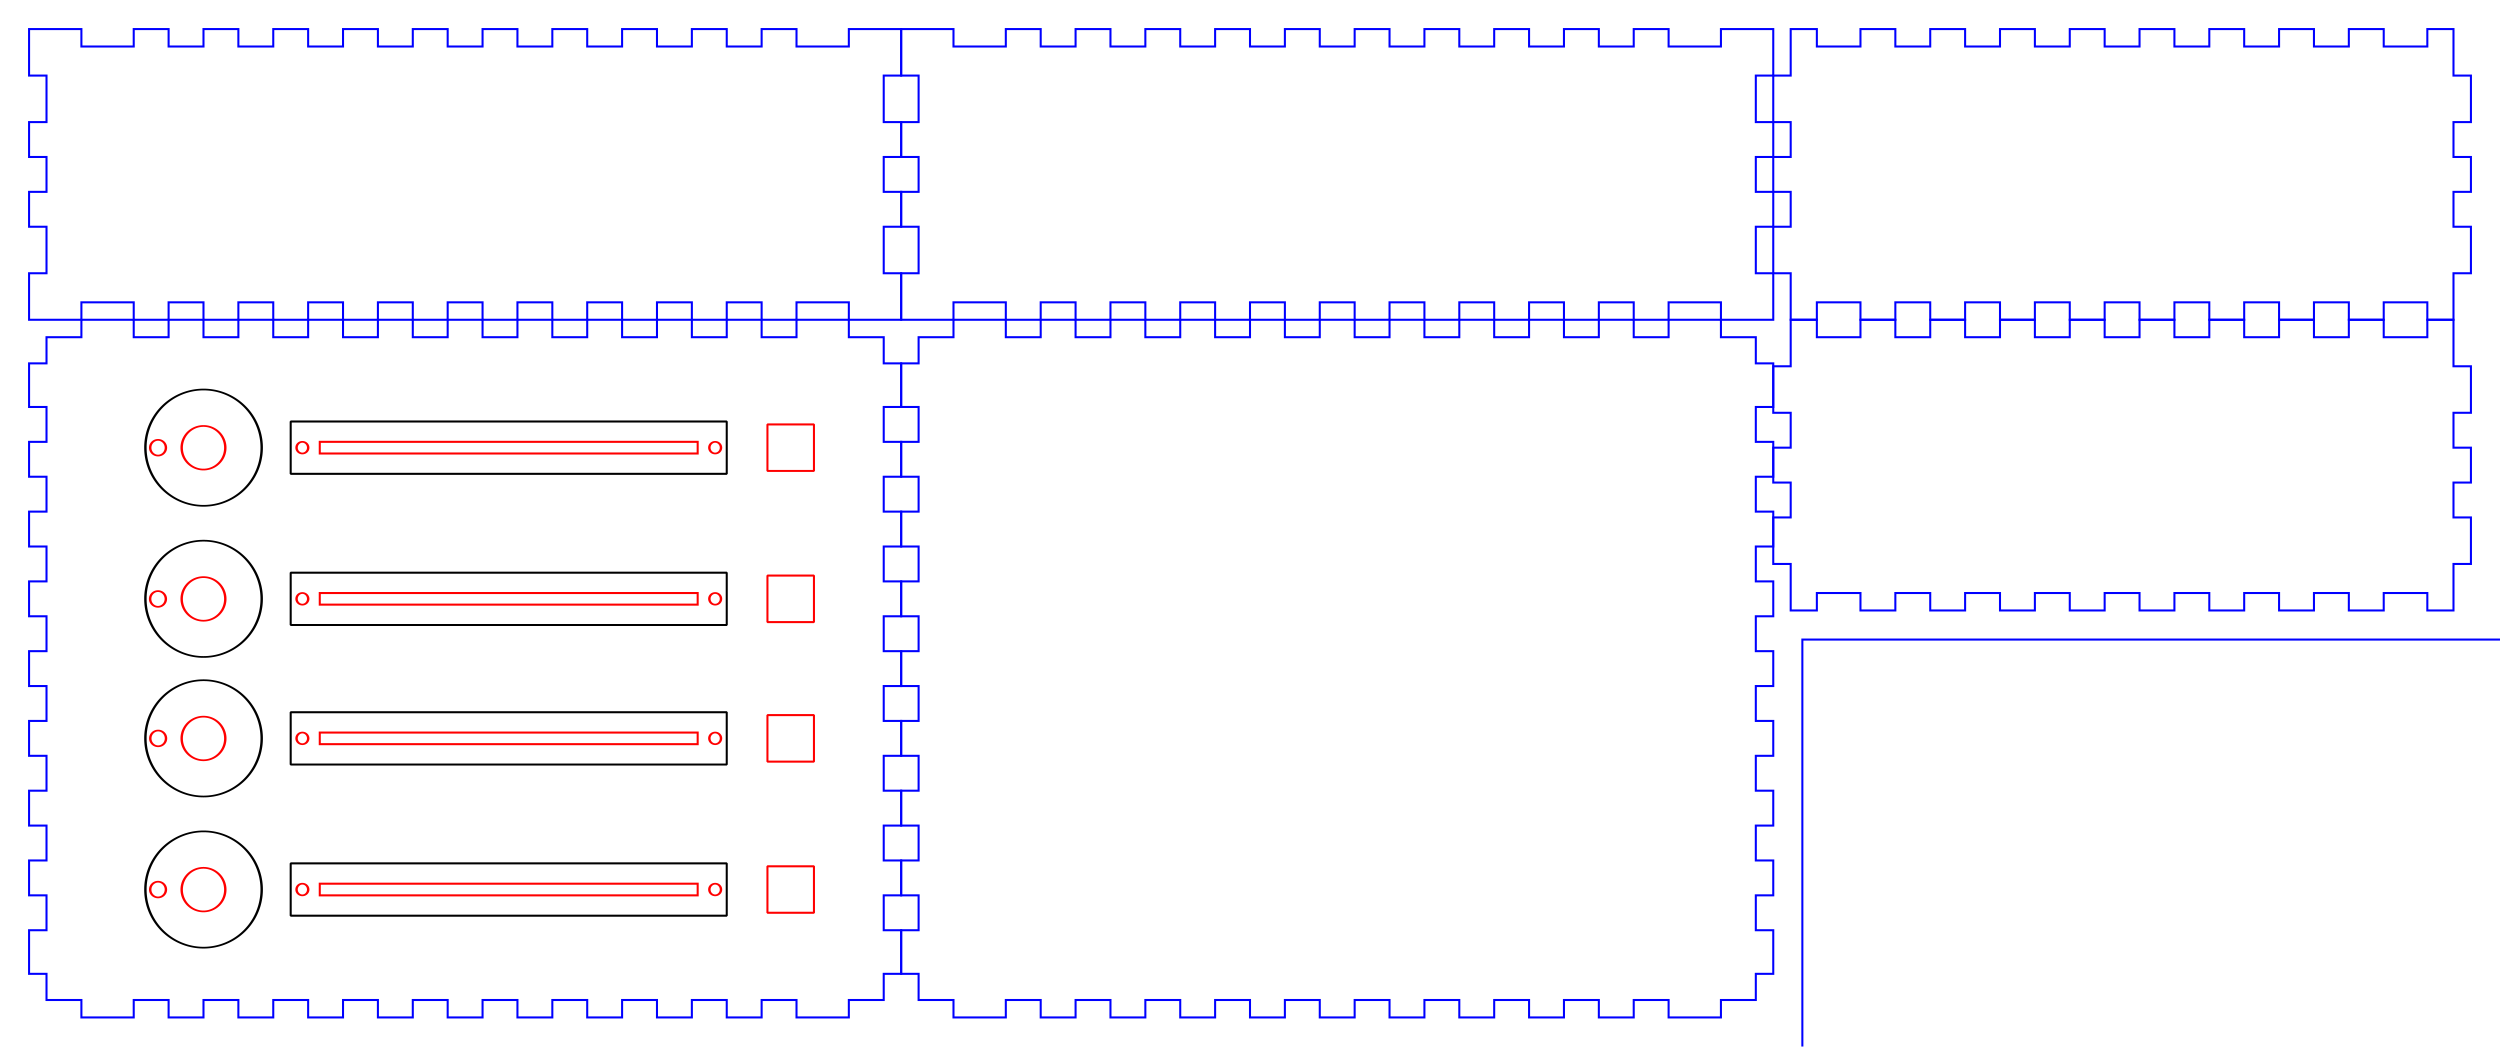 <?xml version="1.0" encoding="UTF-8" standalone="no"?>
<!-- Created with Inkscape (http://www.inkscape.org/) -->

<svg
   xmlns:dc="http://purl.org/dc/elements/1.1/"
   xmlns:cc="http://creativecommons.org/ns#"
   xmlns:rdf="http://www.w3.org/1999/02/22-rdf-syntax-ns#"
   xmlns:svg="http://www.w3.org/2000/svg"
   xmlns="http://www.w3.org/2000/svg"
   xmlns:sodipodi="http://sodipodi.sourceforge.net/DTD/sodipodi-0.dtd"
   xmlns:inkscape="http://www.inkscape.org/namespaces/inkscape"
   width="1523.622"
   height="637.795"
   id="svg4016"
   version="1.1"
   inkscape:version="0.48.5 r10040"
   sodipodi:docname="case.svg">
  <defs
     id="defs4018" />
  <sodipodi:namedview
     id="base"
     pagecolor="#000000"
     bordercolor="#666666"
     borderopacity="1.0"
     inkscape:pageopacity="0.01960784"
     inkscape:pageshadow="2"
     inkscape:zoom="0.70710678"
     inkscape:cx="940.0303"
     inkscape:cy="215.49137"
     inkscape:document-units="mm"
     inkscape:current-layer="layer1"
     showgrid="true"
     units="mm"
     inkscape:snap-bbox="true"
     showguides="true"
     inkscape:guide-bbox="true"
     guidecolor="#009e00"
     guideopacity="0.498"
     guidehicolor="#ff6d00"
     guidehiopacity="0.498"
     inkscape:snap-grids="false"
     inkscape:snap-bbox-midpoints="true"
     inkscape:window-width="1366"
     inkscape:window-height="750"
     inkscape:window-x="0"
     inkscape:window-y="18"
     inkscape:window-maximized="0">
    <inkscape:grid
       type="xygrid"
       id="grid4371"
       empspacing="10"
       visible="true"
       enabled="true"
       snapvisiblegridlinesonly="true"
       units="mm"
       spacingx="0.5mm"
       spacingy="0.5mm"
       color="#1e1e1e"
       opacity="0.059"
       empcolor="#1e1e1e"
       empopacity="0.118"
       dotted="false" />
    <sodipodi:guide
       orientation="1,0"
       position="124.016,-17.717"
       id="guide4881" />
    <sodipodi:guide
       orientation="1,0"
       position="96.375,412.812"
       id="guide4883" />
    <sodipodi:guide
       orientation="0,1"
       position="164.764,95.669"
       id="guide4885" />
    <sodipodi:guide
       orientation="0,1"
       position="168.307,187.795"
       id="guide4887" />
    <sodipodi:guide
       orientation="0,1"
       position="168.307,272.835"
       id="guide4889" />
    <sodipodi:guide
       orientation="0,1"
       position="168.307,364.961"
       id="guide4891" />
    <sodipodi:guide
       orientation="1,0"
       position="184.252,95.669"
       id="guide4893" />
    <sodipodi:guide
       orientation="1,0"
       position="435.827,95.669"
       id="guide4895" />
    <sodipodi:guide
       orientation="1,0"
       position="481.89,364.961"
       id="guide4897" />
  </sodipodi:namedview>
  <g
     inkscape:label="Layer 1"
     inkscape:groupmode="layer"
     id="layer1"
     transform="translate(0,-414.567)">
    <polygon
       id="polygon4432"
       points="340.158,177.166 318.898,177.166 318.898,166.536 297.638,166.536 297.638,177.166 276.378,177.166 276.378,166.536 255.118,166.536 255.118,177.166 233.858,177.166 233.858,166.536 212.599,166.536 212.599,177.166 191.339,177.166 191.339,166.536 170.079,166.536 170.079,177.166 148.819,177.166 148.819,166.536 127.559,166.536 127.559,177.166 106.299,177.166 106.299,166.536 85.039,166.536 85.039,177.166 63.78,177.166 63.78,166.536 31.89,166.536 31.89,177.166 0,177.166 0,148.819 10.63,148.819 10.63,120.473 0,120.473 0,99.213 10.63,99.213 10.63,77.953 0,77.953 0,56.693 10.63,56.693 10.63,28.346 0,28.346 0,0 31.89,0 31.89,10.63 63.78,10.63 63.78,0 85.039,0 85.039,10.63 106.299,10.63 106.299,0 127.559,0 127.559,10.63 148.819,10.63 148.819,0 170.079,0 170.079,10.63 191.339,10.63 191.339,0 212.599,0 212.599,10.63 233.858,10.63 233.858,0 255.118,0 255.118,10.63 276.378,10.63 276.378,0 297.638,0 297.638,10.63 318.898,10.63 318.898,0 340.158,0 340.158,10.63 361.418,10.63 361.418,0 382.677,0 382.677,10.63 403.937,10.63 403.937,0 425.197,0 425.197,10.63 446.457,10.63 446.457,0 467.717,0 467.717,10.63 499.607,10.63 499.607,0 531.496,0 531.496,28.346 520.867,28.346 520.867,56.693 531.496,56.693 531.496,77.953 520.867,77.953 520.867,99.213 531.496,99.213 531.496,120.473 520.867,120.473 520.867,148.819 531.496,148.819 531.496,177.166 499.607,177.166 499.607,166.536 467.717,166.536 467.717,177.166 446.457,177.166 446.457,166.536 425.197,166.536 425.197,177.166 403.937,177.166 403.937,166.536 382.677,166.536 382.677,177.166 361.418,177.166 361.418,166.536 340.158,166.536 "
       style="fill:none;stroke:#0000ff;stroke-width:1.25;stroke-miterlimit:4;stroke-opacity:1;stroke-dasharray:none"
       transform="translate(17.717,432.283)" />
    <polygon
       id="polygon4436"
       points="212.599,177.166 191.339,177.166 191.339,166.536 170.079,166.536 170.079,177.166 148.819,177.166 148.819,166.536 127.559,166.536 127.559,177.166 106.299,177.166 106.299,166.536 85.039,166.536 85.039,177.166 63.78,177.166 63.78,166.536 31.89,166.536 31.89,177.166 0,177.166 0,148.819 10.63,148.819 10.63,120.473 0,120.473 0,99.213 10.63,99.213 10.63,77.953 0,77.953 0,56.693 10.63,56.693 10.63,28.346 0,28.346 0,0 31.89,0 31.89,10.63 63.78,10.63 63.78,0 85.039,0 85.039,10.63 106.299,10.63 106.299,0 127.559,0 127.559,10.63 148.819,10.63 148.819,0 170.079,0 170.079,10.63 191.339,10.63 191.339,0 212.599,0 212.599,10.63 233.858,10.63 233.858,0 255.118,0 255.118,10.63 276.378,10.63 276.378,0 297.638,0 297.638,10.63 318.898,10.63 318.898,0 340.158,0 340.158,10.63 361.418,10.63 361.418,0 382.677,0 382.677,10.63 403.937,10.63 403.937,0 425.197,0 425.197,10.63 446.457,10.63 446.457,0 467.717,0 467.717,10.63 499.607,10.63 499.607,0 531.496,0 531.496,28.346 520.867,28.346 520.867,56.693 531.496,56.693 531.496,77.953 520.867,77.953 520.867,99.213 531.496,99.213 531.496,120.473 520.867,120.473 520.867,148.819 531.496,148.819 531.496,177.166 499.607,177.166 499.607,166.536 467.717,166.536 467.717,177.166 446.457,177.166 446.457,166.536 425.197,166.536 425.197,177.166 403.937,177.166 403.937,166.536 382.677,166.536 382.677,177.166 361.418,177.166 361.418,166.536 340.158,166.536 340.158,177.166 318.898,177.166 318.898,166.536 297.638,166.536 297.638,177.166 276.378,177.166 276.378,166.536 255.118,166.536 255.118,177.166 233.858,177.166 233.858,166.536 212.599,166.536 "
       style="fill:none;stroke:#0000ff;stroke-width:1.25;stroke-miterlimit:4;stroke-opacity:1;stroke-dasharray:none"
       transform="translate(549.213,432.283)" />
    <polygon
       id="polygon4440"
       points="0,120.473 10.63,120.473 10.63,99.213 0,99.213 0,77.953 10.63,77.953 10.63,56.693 0,56.693 0,28.346 10.63,28.346 10.63,0 26.575,0 26.575,10.63 53.15,10.63 53.15,0 74.41,0 74.41,10.63 95.669,10.63 95.669,0 116.929,0 116.929,10.63 138.189,10.63 138.189,0 159.449,0 159.449,10.63 180.709,10.63 180.709,0 201.969,0 201.969,10.63 223.229,10.63 223.229,0 244.488,0 244.488,10.63 265.748,10.63 265.748,0 287.008,0 287.008,10.63 308.268,10.63 308.268,0 329.528,0 329.528,10.63 350.788,10.63 350.788,0 372.048,0 372.048,10.63 398.622,10.63 398.622,0 414.567,0 414.567,28.346 425.197,28.346 425.197,56.693 414.567,56.693 414.567,77.953 425.197,77.953 425.197,99.213 414.567,99.213 414.567,120.473 425.197,120.473 425.197,148.819 414.567,148.819 414.567,177.166 398.622,177.166 398.622,166.536 372.048,166.536 372.048,177.166 350.788,177.166 350.788,166.536 329.528,166.536 329.528,177.166 308.268,177.166 308.268,166.536 287.008,166.536 287.008,177.166 265.748,177.166 265.748,166.536 244.488,166.536 244.488,177.166 223.229,177.166 223.229,166.536 201.969,166.536 201.969,177.166 180.709,177.166 180.709,166.536 159.449,166.536 159.449,177.166 138.189,177.166 138.189,166.536 116.929,166.536 116.929,177.166 95.669,177.166 95.669,166.536 74.41,166.536 74.41,177.166 53.15,177.166 53.15,166.536 26.575,166.536 26.575,177.166 10.63,177.166 10.63,148.819 0,148.819 "
       style="fill:none;stroke:#0000ff;stroke-width:1.25;stroke-miterlimit:4;stroke-opacity:1;stroke-dasharray:none"
       transform="translate(1080.708,432.283)" />
    <polygon
       id="polygon4444"
       points="0,120.473 10.63,120.473 10.63,99.213 0,99.213 0,77.953 10.63,77.953 10.63,56.693 0,56.693 0,28.346 10.63,28.346 10.63,0 26.575,0 26.575,10.63 53.15,10.63 53.15,0 74.41,0 74.41,10.63 95.669,10.63 95.669,0 116.929,0 116.929,10.63 138.189,10.63 138.189,0 159.449,0 159.449,10.63 180.709,10.63 180.709,0 201.969,0 201.969,10.63 223.229,10.63 223.229,0 244.488,0 244.488,10.63 265.748,10.63 265.748,0 287.008,0 287.008,10.63 308.268,10.63 308.268,0 329.528,0 329.528,10.63 350.788,10.63 350.788,0 372.048,0 372.048,10.63 398.622,10.63 398.622,0 414.567,0 414.567,28.346 425.197,28.346 425.197,56.693 414.567,56.693 414.567,77.953 425.197,77.953 425.197,99.213 414.567,99.213 414.567,120.473 425.197,120.473 425.197,148.819 414.567,148.819 414.567,177.166 398.622,177.166 398.622,166.536 372.048,166.536 372.048,177.166 350.788,177.166 350.788,166.536 329.528,166.536 329.528,177.166 308.268,177.166 308.268,166.536 287.008,166.536 287.008,177.166 265.748,177.166 265.748,166.536 244.488,166.536 244.488,177.166 223.229,177.166 223.229,166.536 201.969,166.536 201.969,177.166 180.709,177.166 180.709,166.536 159.449,166.536 159.449,177.166 138.189,177.166 138.189,166.536 116.929,166.536 116.929,177.166 95.669,177.166 95.669,166.536 74.41,166.536 74.41,177.166 53.15,177.166 53.15,166.536 26.575,166.536 26.575,177.166 10.63,177.166 10.63,148.819 0,148.819 "
       style="fill:none;stroke:#0000ff;stroke-width:1.25;stroke-miterlimit:4;stroke-opacity:1;stroke-dasharray:none"
       transform="translate(1080.708,609.448)" />
    <polygon
       id="polygon4448"
       points="531.496,350.788 520.867,350.788 520.867,372.048 531.496,372.048 531.496,398.622 520.867,398.622 520.867,414.567 499.607,414.567 499.607,425.197 467.717,425.197 467.717,414.567 446.457,414.567 446.457,425.197 425.197,425.197 425.197,414.567 403.937,414.567 403.937,425.197 382.677,425.197 382.677,414.567 361.418,414.567 361.418,425.197 340.158,425.197 340.158,414.567 318.898,414.567 318.898,425.197 297.638,425.197 297.638,414.567 276.378,414.567 276.378,425.197 255.118,425.197 255.118,414.567 233.858,414.567 233.858,425.197 212.599,425.197 212.599,414.567 191.339,414.567 191.339,425.197 170.079,425.197 170.079,414.567 148.819,414.567 148.819,425.197 127.559,425.197 127.559,414.567 106.299,414.567 106.299,425.197 85.039,425.197 85.039,414.567 63.78,414.567 63.78,425.197 31.89,425.197 31.89,414.567 10.63,414.567 10.63,398.622 0,398.622 0,372.048 10.63,372.048 10.63,350.788 0,350.788 0,329.528 10.63,329.528 10.63,308.268 0,308.268 0,287.008 10.63,287.008 10.63,265.748 0,265.748 0,244.488 10.63,244.488 10.63,223.229 0,223.229 0,201.969 10.63,201.969 10.63,180.709 0,180.709 0,159.449 10.63,159.449 10.63,138.189 0,138.189 0,116.929 10.63,116.929 10.63,95.669 0,95.669 0,74.41 10.63,74.41 10.63,53.15 0,53.15 0,26.575 10.63,26.575 10.63,10.63 31.89,10.63 31.89,0 63.78,0 63.78,10.63 85.039,10.63 85.039,0 106.299,0 106.299,10.63 127.559,10.63 127.559,0 148.819,0 148.819,10.63 170.079,10.63 170.079,0 191.339,0 191.339,10.63 212.599,10.63 212.599,0 233.858,0 233.858,10.63 255.118,10.63 255.118,0 276.378,0 276.378,10.63 297.638,10.63 297.638,0 318.898,0 318.898,10.63 340.158,10.63 340.158,0 361.418,0 361.418,10.63 382.677,10.63 382.677,0 403.937,0 403.937,10.63 425.197,10.63 425.197,0 446.457,0 446.457,10.63 467.717,10.63 467.717,0 499.607,0 499.607,10.63 520.867,10.63 520.867,26.575 531.496,26.575 531.496,53.15 520.867,53.15 520.867,74.41 531.496,74.41 531.496,95.669 520.867,95.669 520.867,116.929 531.496,116.929 531.496,138.189 520.867,138.189 520.867,159.449 531.496,159.449 531.496,180.709 520.867,180.709 520.867,201.969 531.496,201.969 531.496,223.229 520.867,223.229 520.867,244.488 531.496,244.488 531.496,265.748 520.867,265.748 520.867,287.008 531.496,287.008 531.496,308.268 520.867,308.268 520.867,329.528 531.496,329.528 "
       style="fill:none;stroke:#0000ff;stroke-width:1.25;stroke-miterlimit:4;stroke-opacity:1;stroke-dasharray:none"
       transform="translate(17.717,609.448)" />
    <polygon
       id="polygon4452"
       points="425.197,414.567 403.937,414.567 403.937,425.197 382.677,425.197 382.677,414.567 361.418,414.567 361.418,425.197 340.158,425.197 340.158,414.567 318.898,414.567 318.898,425.197 297.638,425.197 297.638,414.567 276.378,414.567 276.378,425.197 255.118,425.197 255.118,414.567 233.858,414.567 233.858,425.197 212.599,425.197 212.599,414.567 191.339,414.567 191.339,425.197 170.079,425.197 170.079,414.567 148.819,414.567 148.819,425.197 127.559,425.197 127.559,414.567 106.299,414.567 106.299,425.197 85.039,425.197 85.039,414.567 63.78,414.567 63.78,425.197 31.89,425.197 31.89,414.567 10.63,414.567 10.63,398.622 0,398.622 0,372.048 10.63,372.048 10.63,350.788 0,350.788 0,329.528 10.63,329.528 10.63,308.268 0,308.268 0,287.008 10.63,287.008 10.63,265.748 0,265.748 0,244.488 10.63,244.488 10.63,223.229 0,223.229 0,201.969 10.63,201.969 10.63,180.709 0,180.709 0,159.449 10.63,159.449 10.63,138.189 0,138.189 0,116.929 10.63,116.929 10.63,95.669 0,95.669 0,74.41 10.63,74.41 10.63,53.15 0,53.15 0,26.575 10.63,26.575 10.63,10.63 31.89,10.63 31.89,0 63.78,0 63.78,10.63 85.039,10.63 85.039,0 106.299,0 106.299,10.63 127.559,10.63 127.559,0 148.819,0 148.819,10.63 170.079,10.63 170.079,0 191.339,0 191.339,10.63 212.599,10.63 212.599,0 233.858,0 233.858,10.63 255.118,10.63 255.118,0 276.378,0 276.378,10.63 297.638,10.63 297.638,0 318.898,0 318.898,10.63 340.158,10.63 340.158,0 361.418,0 361.418,10.63 382.677,10.63 382.677,0 403.937,0 403.937,10.63 425.197,10.63 425.197,0 446.457,0 446.457,10.63 467.717,10.63 467.717,0 499.607,0 499.607,10.63 520.867,10.63 520.867,26.575 531.496,26.575 531.496,53.15 520.867,53.15 520.867,74.41 531.496,74.41 531.496,95.669 520.867,95.669 520.867,116.929 531.496,116.929 531.496,138.189 520.867,138.189 520.867,159.449 531.496,159.449 531.496,180.709 520.867,180.709 520.867,201.969 531.496,201.969 531.496,223.229 520.867,223.229 520.867,244.488 531.496,244.488 531.496,265.748 520.867,265.748 520.867,287.008 531.496,287.008 531.496,308.268 520.867,308.268 520.867,329.528 531.496,329.528 531.496,350.788 520.867,350.788 520.867,372.048 531.496,372.048 531.496,398.622 520.867,398.622 520.867,414.567 499.607,414.567 499.607,425.197 467.717,425.197 467.717,414.567 446.457,414.567 446.457,425.197 425.197,425.197 "
       style="fill:none;stroke:#0000ff;stroke-width:1.25;stroke-miterlimit:4;stroke-opacity:1;stroke-dasharray:none"
       transform="translate(549.213,609.448)" />
    <g
       id="g4994">
      <rect
         transform="matrix(0,-1,1,0,0,0)"
         y="194.882"
         x="-960.236"
         height="230.315"
         width="7.087"
         id="rect2944"
         style="fill:none;stroke:#ff0000;stroke-width:1.25;stroke-miterlimit:4;stroke-opacity:1;stroke-dasharray:none" />
      <path
         transform="matrix(0,-0.474,0.667,0,115.276,1010.621)"
         d="m 121.25,103.465 a 7.475,5.315 0 1 1 -14.951,0 7.475,5.315 0 1 1 14.951,0 z"
         sodipodi:ry="5.3149605"
         sodipodi:rx="7.4753938"
         sodipodi:cy="103.46461"
         sodipodi:cx="113.7746"
         id="path4028"
         style="fill:none;stroke:#ff0000;stroke-width:2.224;stroke-linejoin:bevel;stroke-miterlimit:4;stroke-opacity:1;stroke-dasharray:none"
         sodipodi:type="arc" />
      <path
         transform="matrix(0,-0.474,0.667,0,366.85,1010.621)"
         d="m 121.25,103.465 a 7.475,5.315 0 1 1 -14.951,0 7.475,5.315 0 1 1 14.951,0 z"
         sodipodi:ry="5.3149605"
         sodipodi:rx="7.4753938"
         sodipodi:cy="103.46461"
         sodipodi:cx="113.7746"
         id="path4028-2"
         style="fill:none;stroke:#ff0000;stroke-width:2.224;stroke-linejoin:bevel;stroke-miterlimit:4;stroke-opacity:1;stroke-dasharray:none"
         sodipodi:type="arc" />
      <rect
         transform="matrix(0,-1,1,0,0,0)"
         y="177.165"
         x="-972.637"
         height="265.748"
         width="31.89"
         id="rect4071"
         style="fill:none;stroke:#000000;stroke-width:1.25;stroke-linejoin:bevel;stroke-miterlimit:4;stroke-opacity:1;stroke-dasharray:none" />
      <path
         transform="matrix(0,-1.777,2.5,0,-134.646,1158.925)"
         d="m 121.25,103.465 a 7.475,5.315 0 1 1 -14.951,0 7.475,5.315 0 1 1 14.951,0 z"
         sodipodi:ry="5.3149605"
         sodipodi:rx="7.4753938"
         sodipodi:cy="103.46461"
         sodipodi:cx="113.7746"
         id="path4028-1-0"
         style="fill:none;stroke:#ff0000;stroke-width:0.593;stroke-linejoin:bevel;stroke-miterlimit:4;stroke-opacity:1;stroke-dasharray:none"
         sodipodi:type="arc" />
      <path
         transform="matrix(0,-0.64,0.9,0,3.215,1029.529)"
         d="m 121.25,103.465 a 7.475,5.315 0 1 1 -14.951,0 7.475,5.315 0 1 1 14.951,0 z"
         sodipodi:ry="5.3149605"
         sodipodi:rx="7.4753938"
         sodipodi:cy="103.46461"
         sodipodi:cx="113.7746"
         id="path4028-1-3-6"
         style="fill:none;stroke:#ff0000;stroke-width:1.646;stroke-linejoin:bevel;stroke-miterlimit:4;stroke-opacity:1;stroke-dasharray:none"
         sodipodi:type="arc" />
      <path
         transform="matrix(0,-4.74,6.667,0,-565.748,1495.98)"
         d="m 121.25,103.465 a 7.475,5.315 0 1 1 -14.951,0 7.475,5.315 0 1 1 14.951,0 z"
         sodipodi:ry="5.3149605"
         sodipodi:rx="7.4753938"
         sodipodi:cy="103.46461"
         sodipodi:cx="113.7746"
         id="path4028-1-1-8"
         style="fill:none;stroke:#000000;stroke-width:0.222;stroke-linejoin:bevel;stroke-miterlimit:4;stroke-opacity:1;stroke-dasharray:none"
         sodipodi:type="arc" />
      <rect
         transform="matrix(0,-1,1,0,0,0)"
         y="467.716"
         x="-970.866"
         height="28.346"
         width="28.346"
         id="rect4337"
         style="fill:none;stroke:#ff0000;stroke-width:1.25;stroke-linejoin:bevel;stroke-miterlimit:4;stroke-opacity:1;stroke-dasharray:none" />
    </g>
    <g
       id="g5004">
      <rect
         transform="matrix(0,-1,1,0,0,0)"
         y="194.882"
         x="-868.11"
         height="230.315"
         width="7.087"
         id="rect2944-6"
         style="fill:none;stroke:#ff0000;stroke-width:1.25;stroke-miterlimit:4;stroke-opacity:1;stroke-dasharray:none" />
      <path
         transform="matrix(0,-0.474,0.667,0,115.276,918.495)"
         d="m 121.25,103.465 a 7.475,5.315 0 1 1 -14.951,0 7.475,5.315 0 1 1 14.951,0 z"
         sodipodi:ry="5.3149605"
         sodipodi:rx="7.4753938"
         sodipodi:cy="103.46461"
         sodipodi:cx="113.7746"
         id="path4028-7"
         style="fill:none;stroke:#ff0000;stroke-width:2.224;stroke-linejoin:bevel;stroke-miterlimit:4;stroke-opacity:1;stroke-dasharray:none"
         sodipodi:type="arc" />
      <path
         transform="matrix(0,-0.474,0.667,0,366.85,918.495)"
         d="m 121.25,103.465 a 7.475,5.315 0 1 1 -14.951,0 7.475,5.315 0 1 1 14.951,0 z"
         sodipodi:ry="5.3149605"
         sodipodi:rx="7.4753938"
         sodipodi:cy="103.46461"
         sodipodi:cx="113.7746"
         id="path4028-2-5"
         style="fill:none;stroke:#ff0000;stroke-width:2.224;stroke-linejoin:bevel;stroke-miterlimit:4;stroke-opacity:1;stroke-dasharray:none"
         sodipodi:type="arc" />
      <rect
         transform="matrix(0,-1,1,0,0,0)"
         y="177.165"
         x="-880.512"
         height="265.748"
         width="31.89"
         id="rect4071-3"
         style="fill:none;stroke:#000000;stroke-width:1.25;stroke-linejoin:bevel;stroke-miterlimit:4;stroke-opacity:1;stroke-dasharray:none" />
      <path
         transform="matrix(0,-1.777,2.5,0,-134.646,1066.799)"
         d="m 121.25,103.465 a 7.475,5.315 0 1 1 -14.951,0 7.475,5.315 0 1 1 14.951,0 z"
         sodipodi:ry="5.3149605"
         sodipodi:rx="7.4753938"
         sodipodi:cy="103.46461"
         sodipodi:cx="113.7746"
         id="path4028-1-0-5"
         style="fill:none;stroke:#ff0000;stroke-width:0.593;stroke-linejoin:bevel;stroke-miterlimit:4;stroke-opacity:1;stroke-dasharray:none"
         sodipodi:type="arc" />
      <path
         transform="matrix(0,-0.64,0.9,0,3.264,937.407)"
         d="m 121.25,103.465 a 7.475,5.315 0 1 1 -14.951,0 7.475,5.315 0 1 1 14.951,0 z"
         sodipodi:ry="5.3149605"
         sodipodi:rx="7.4753938"
         sodipodi:cy="103.46461"
         sodipodi:cx="113.7746"
         id="path4028-1-3-6-6"
         style="fill:none;stroke:#ff0000;stroke-width:1.647;stroke-linejoin:bevel;stroke-miterlimit:4;stroke-opacity:1;stroke-dasharray:none"
         sodipodi:type="arc" />
      <path
         transform="matrix(0,-4.74,6.667,0,-565.748,1403.854)"
         d="m 121.25,103.465 a 7.475,5.315 0 1 1 -14.951,0 7.475,5.315 0 1 1 14.951,0 z"
         sodipodi:ry="5.3149605"
         sodipodi:rx="7.4753938"
         sodipodi:cy="103.46461"
         sodipodi:cx="113.7746"
         id="path4028-1-1-8-2"
         style="fill:none;stroke:#000000;stroke-width:0.222;stroke-linejoin:bevel;stroke-miterlimit:4;stroke-opacity:1;stroke-dasharray:none"
         sodipodi:type="arc" />
      <rect
         transform="matrix(0,-1,1,0,0,0)"
         y="467.716"
         x="-878.74"
         height="28.346"
         width="28.346"
         id="rect4337-9"
         style="fill:none;stroke:#ff0000;stroke-width:1.25;stroke-linejoin:bevel;stroke-miterlimit:4;stroke-opacity:1;stroke-dasharray:none" />
    </g>
    <g
       id="g5014">
      <rect
         transform="matrix(0,-1,1,0,0,0)"
         y="194.882"
         x="-783.071"
         height="230.315"
         width="7.087"
         id="rect2944-6-2"
         style="fill:none;stroke:#ff0000;stroke-width:1.25;stroke-miterlimit:4;stroke-opacity:1;stroke-dasharray:none" />
      <path
         transform="matrix(0,-0.474,0.667,0,115.276,833.456)"
         d="m 121.25,103.465 a 7.475,5.315 0 1 1 -14.951,0 7.475,5.315 0 1 1 14.951,0 z"
         sodipodi:ry="5.3149605"
         sodipodi:rx="7.4753938"
         sodipodi:cy="103.46461"
         sodipodi:cx="113.7746"
         id="path4028-7-7"
         style="fill:none;stroke:#ff0000;stroke-width:2.224;stroke-linejoin:bevel;stroke-miterlimit:4;stroke-opacity:1;stroke-dasharray:none"
         sodipodi:type="arc" />
      <path
         transform="matrix(0,-0.474,0.667,0,366.85,833.456)"
         d="m 121.25,103.465 a 7.475,5.315 0 1 1 -14.951,0 7.475,5.315 0 1 1 14.951,0 z"
         sodipodi:ry="5.3149605"
         sodipodi:rx="7.4753938"
         sodipodi:cy="103.46461"
         sodipodi:cx="113.7746"
         id="path4028-2-5-0"
         style="fill:none;stroke:#ff0000;stroke-width:2.224;stroke-linejoin:bevel;stroke-miterlimit:4;stroke-opacity:1;stroke-dasharray:none"
         sodipodi:type="arc" />
      <rect
         transform="matrix(0,-1,1,0,0,0)"
         y="177.165"
         x="-795.472"
         height="265.748"
         width="31.89"
         id="rect4071-3-9"
         style="fill:none;stroke:#000000;stroke-width:1.25;stroke-linejoin:bevel;stroke-miterlimit:4;stroke-opacity:1;stroke-dasharray:none" />
      <path
         transform="matrix(0,-1.777,2.5,0,-134.646,981.76)"
         d="m 121.25,103.465 a 7.475,5.315 0 1 1 -14.951,0 7.475,5.315 0 1 1 14.951,0 z"
         sodipodi:ry="5.3149605"
         sodipodi:rx="7.4753938"
         sodipodi:cy="103.46461"
         sodipodi:cx="113.7746"
         id="path4028-1-0-5-3"
         style="fill:none;stroke:#ff0000;stroke-width:0.593;stroke-linejoin:bevel;stroke-miterlimit:4;stroke-opacity:1;stroke-dasharray:none"
         sodipodi:type="arc" />
      <path
         transform="matrix(0,-0.64,0.9,0,3.167,852.423)"
         d="m 121.25,103.465 a 7.475,5.315 0 1 1 -14.951,0 7.475,5.315 0 1 1 14.951,0 z"
         sodipodi:ry="5.3149605"
         sodipodi:rx="7.4753938"
         sodipodi:cy="103.46461"
         sodipodi:cx="113.7746"
         id="path4028-1-3-6-6-6"
         style="fill:none;stroke:#ff0000;stroke-width:1.647;stroke-linejoin:bevel;stroke-miterlimit:4;stroke-opacity:1;stroke-dasharray:none"
         sodipodi:type="arc" />
      <path
         transform="matrix(0,-4.74,6.667,0,-565.748,1318.814)"
         d="m 121.25,103.465 a 7.475,5.315 0 1 1 -14.951,0 7.475,5.315 0 1 1 14.951,0 z"
         sodipodi:ry="5.3149605"
         sodipodi:rx="7.4753938"
         sodipodi:cy="103.46461"
         sodipodi:cx="113.7746"
         id="path4028-1-1-8-2-0"
         style="fill:none;stroke:#000000;stroke-width:0.222;stroke-linejoin:bevel;stroke-miterlimit:4;stroke-opacity:1;stroke-dasharray:none"
         sodipodi:type="arc" />
      <rect
         transform="matrix(0,-1,1,0,0,0)"
         y="467.716"
         x="-793.701"
         height="28.346"
         width="28.346"
         id="rect4337-9-6"
         style="fill:none;stroke:#ff0000;stroke-width:1.25;stroke-linejoin:bevel;stroke-miterlimit:4;stroke-opacity:1;stroke-dasharray:none" />
    </g>
    <g
       id="g5024">
      <rect
         transform="matrix(0,-1,1,0,0,0)"
         y="194.882"
         x="-690.945"
         height="230.315"
         width="7.087"
         id="rect2944-6-2-6"
         style="fill:none;stroke:#ff0000;stroke-width:1.25;stroke-miterlimit:4;stroke-opacity:1;stroke-dasharray:none" />
      <path
         transform="matrix(0,-0.474,0.667,0,115.276,741.33)"
         d="m 121.25,103.465 a 7.475,5.315 0 1 1 -14.951,0 7.475,5.315 0 1 1 14.951,0 z"
         sodipodi:ry="5.3149605"
         sodipodi:rx="7.4753938"
         sodipodi:cy="103.46461"
         sodipodi:cx="113.7746"
         id="path4028-7-7-1"
         style="fill:none;stroke:#ff0000;stroke-width:2.224;stroke-linejoin:bevel;stroke-miterlimit:4;stroke-opacity:1;stroke-dasharray:none"
         sodipodi:type="arc" />
      <path
         transform="matrix(0,-0.474,0.667,0,366.85,741.33)"
         d="m 121.25,103.465 a 7.475,5.315 0 1 1 -14.951,0 7.475,5.315 0 1 1 14.951,0 z"
         sodipodi:ry="5.3149605"
         sodipodi:rx="7.4753938"
         sodipodi:cy="103.46461"
         sodipodi:cx="113.7746"
         id="path4028-2-5-0-8"
         style="fill:none;stroke:#ff0000;stroke-width:2.224;stroke-linejoin:bevel;stroke-miterlimit:4;stroke-opacity:1;stroke-dasharray:none"
         sodipodi:type="arc" />
      <rect
         transform="matrix(0,-1,1,0,0,0)"
         y="177.165"
         x="-703.346"
         height="265.748"
         width="31.89"
         id="rect4071-3-9-7"
         style="fill:none;stroke:#000000;stroke-width:1.25;stroke-linejoin:bevel;stroke-miterlimit:4;stroke-opacity:1;stroke-dasharray:none" />
      <path
         transform="matrix(0,-1.777,2.5,0,-134.646,889.634)"
         d="m 121.25,103.465 a 7.475,5.315 0 1 1 -14.951,0 7.475,5.315 0 1 1 14.951,0 z"
         sodipodi:ry="5.3149605"
         sodipodi:rx="7.4753938"
         sodipodi:cy="103.46461"
         sodipodi:cx="113.7746"
         id="path4028-1-0-5-3-9"
         style="fill:none;stroke:#ff0000;stroke-width:0.593;stroke-linejoin:bevel;stroke-miterlimit:4;stroke-opacity:1;stroke-dasharray:none"
         sodipodi:type="arc" />
      <path
         transform="matrix(0,-0.64,0.9,0,3.209,760.243)"
         d="m 121.25,103.465 a 7.475,5.315 0 1 1 -14.951,0 7.475,5.315 0 1 1 14.951,0 z"
         sodipodi:ry="5.3149605"
         sodipodi:rx="7.4753938"
         sodipodi:cy="103.46461"
         sodipodi:cx="113.7746"
         id="path4028-1-3-6-6-6-2"
         style="fill:none;stroke:#ff0000;stroke-width:1.646;stroke-linejoin:bevel;stroke-miterlimit:4;stroke-opacity:1;stroke-dasharray:none"
         sodipodi:type="arc" />
      <path
         transform="matrix(0,-4.74,6.667,0,-565.748,1226.688)"
         d="m 121.25,103.465 a 7.475,5.315 0 1 1 -14.951,0 7.475,5.315 0 1 1 14.951,0 z"
         sodipodi:ry="5.3149605"
         sodipodi:rx="7.4753938"
         sodipodi:cy="103.46461"
         sodipodi:cx="113.7746"
         id="path4028-1-1-8-2-0-0"
         style="fill:none;stroke:#000000;stroke-width:0.222;stroke-linejoin:bevel;stroke-miterlimit:4;stroke-opacity:1;stroke-dasharray:none"
         sodipodi:type="arc" />
      <rect
         transform="matrix(0,-1,1,0,0,0)"
         y="467.716"
         x="-701.575"
         height="28.346"
         width="28.346"
         id="rect4337-9-6-2"
         style="fill:none;stroke:#ff0000;stroke-width:1.25;stroke-linejoin:bevel;stroke-miterlimit:4;stroke-opacity:1;stroke-dasharray:none" />
    </g>
    <path
       style="fill:none;stroke:#0000ff;stroke-width:1.25;stroke-linecap:butt;stroke-linejoin:miter;stroke-miterlimit:4;stroke-opacity:1;stroke-dasharray:none"
       d="m 1523.86,804.347 -425.416,0 0,248.516"
       id="path3015"
       inkscape:connector-curvature="0" />
  </g>
</svg>
